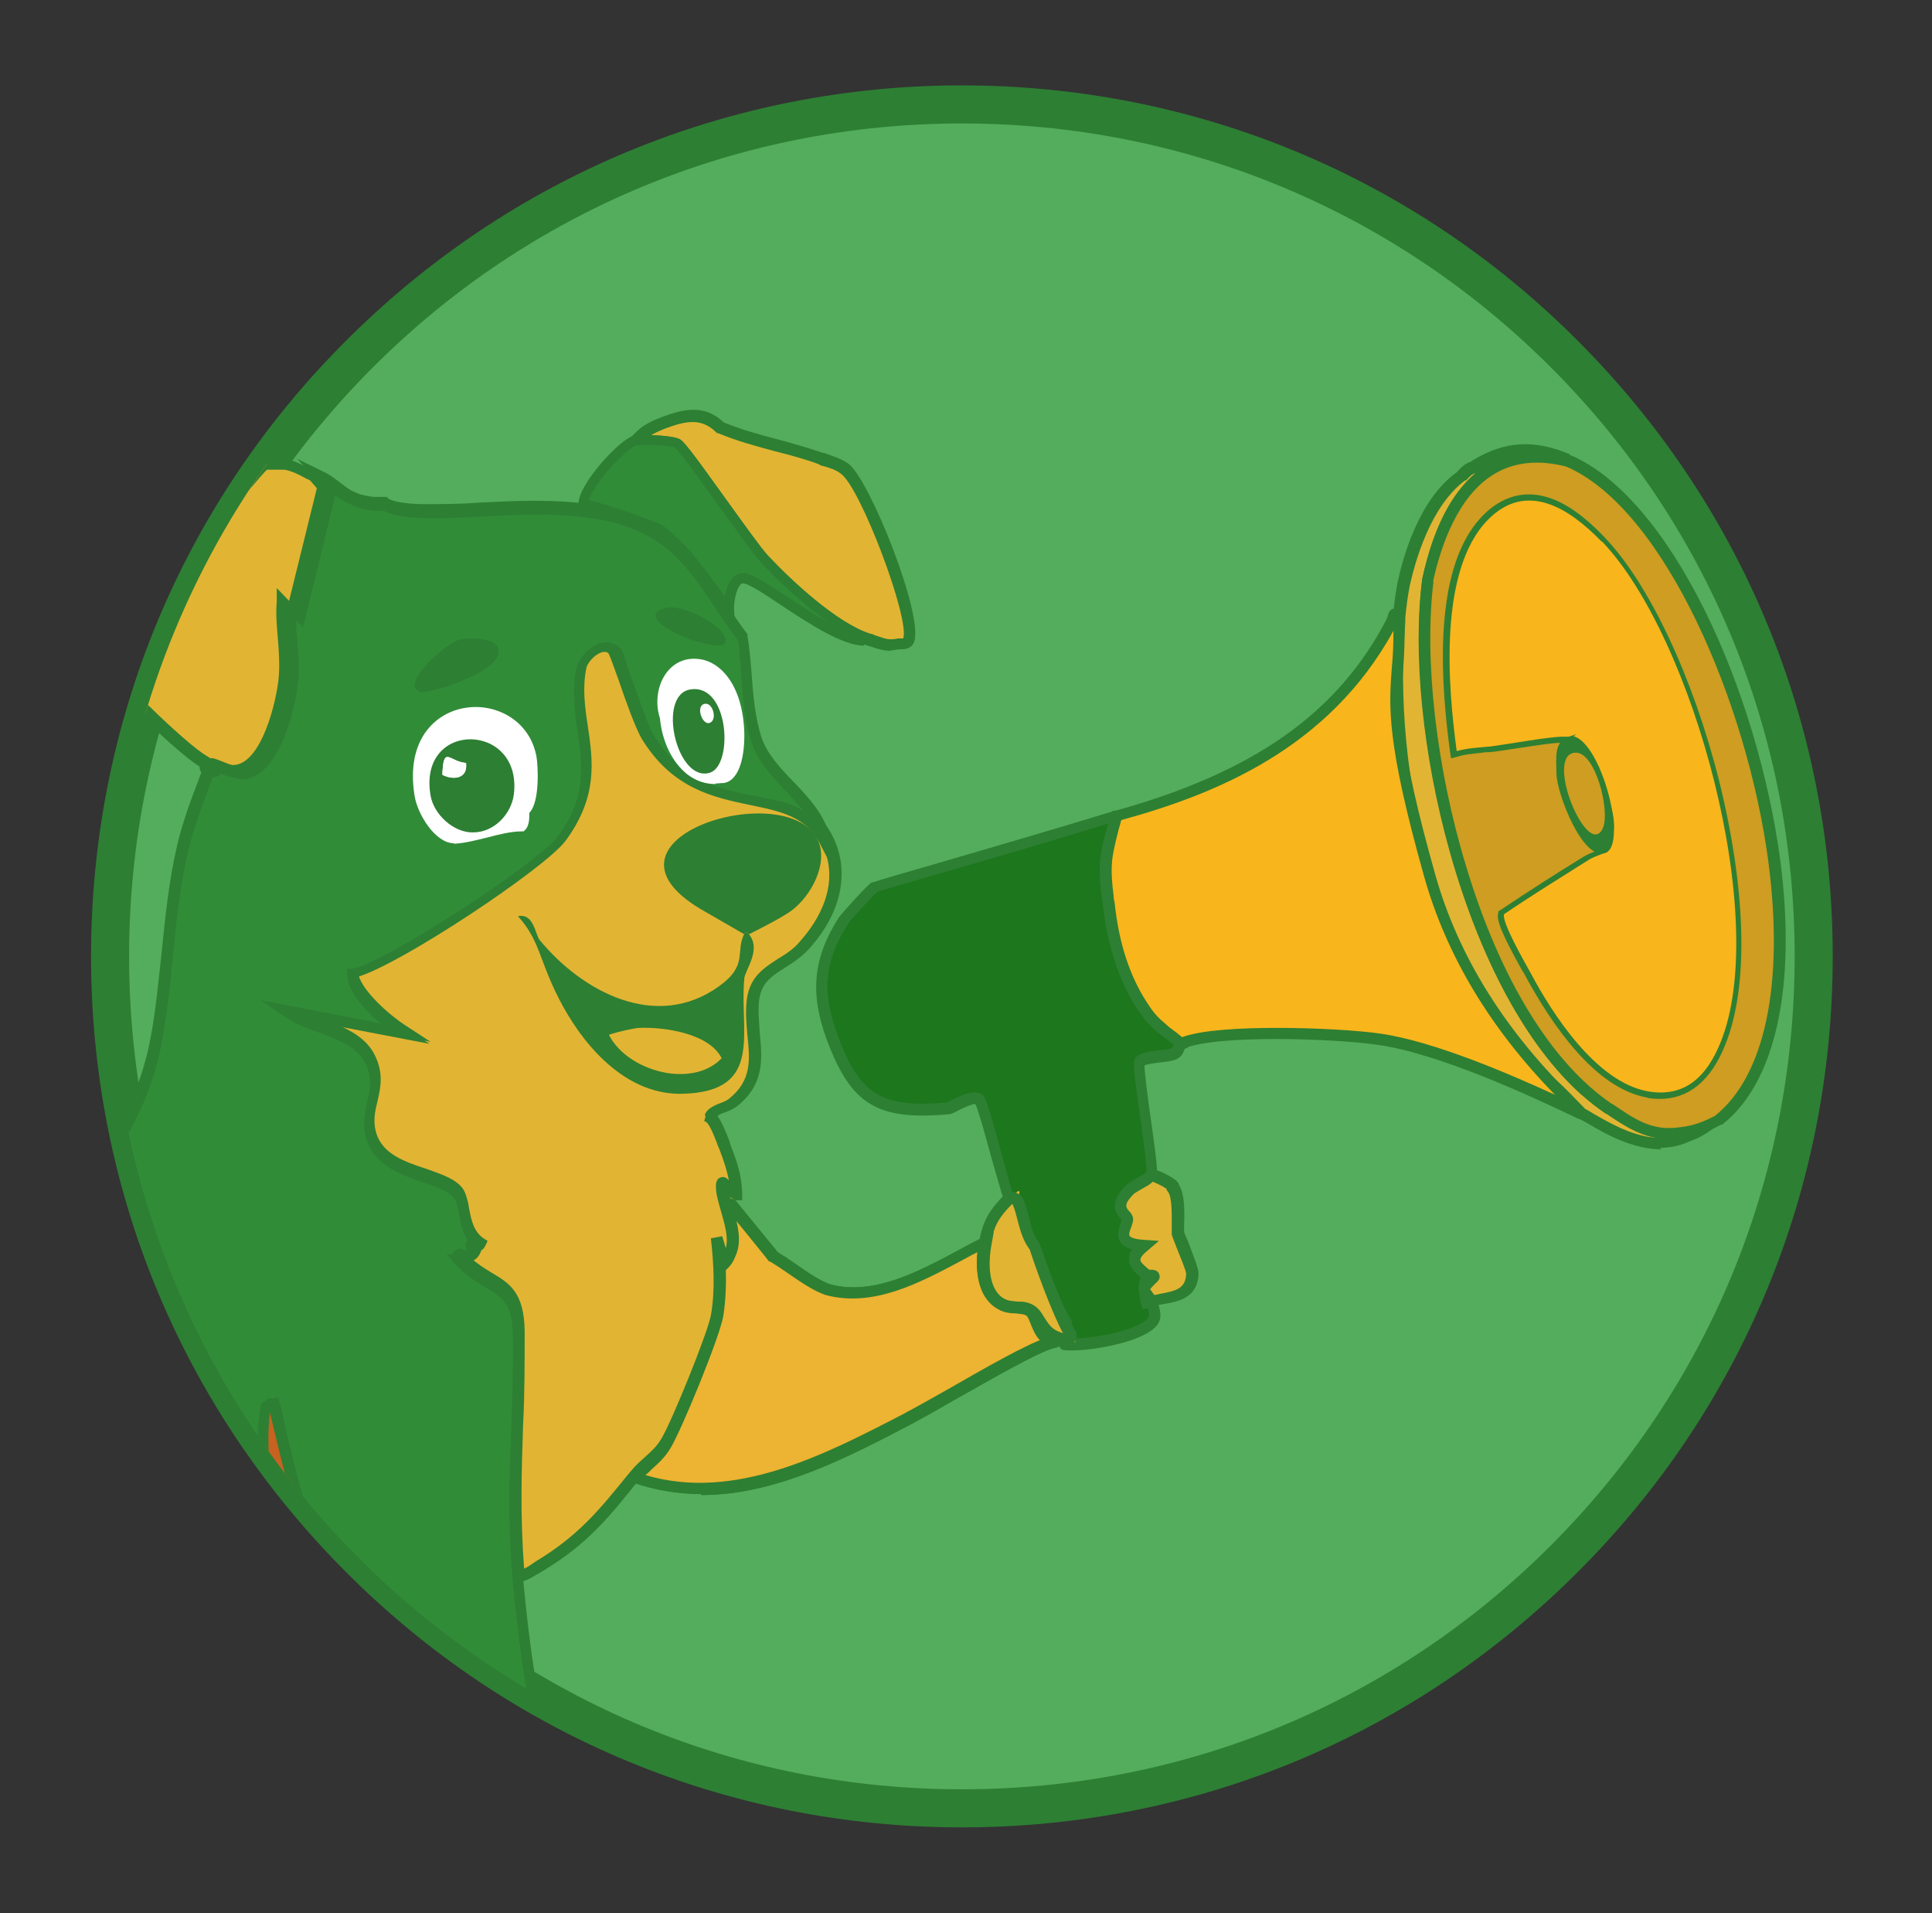 <?xml version="1.0" encoding="UTF-8"?>
<svg id="Layer_1" xmlns="http://www.w3.org/2000/svg" xmlns:xlink="http://www.w3.org/1999/xlink" version="1.1" viewBox="0 0 375.6 371.9">
  <rect x="0" y="0" width="375.6" height="371.9" fill="#333333" stroke="none"/>
  <!-- Generator: Adobe Illustrator 29.5.1, SVG Export Plug-In . SVG Version: 2.1.0 Build 141)  -->
  <defs>
    <style>
      .st0 {
        fill: none;
      }

      .st1 {
        fill: #c86221;
      }

      .st2 {
        fill: #edb332;
      }

      .st3 {
        fill: #ce9d21;
      }

      .st4 {
        fill: #318c38;
      }

      .st5 {
        fill: url(#linear-gradient);
      }

      .st6 {
        fill: #aa511a;
      }

      .st7 {
        fill: #fff;
      }

      .st8 {
        fill: #fcdbb9;
      }

      .st9 {
        fill: #2d7f33;
      }

      .st10 {
        fill: #c21008;
      }

      .st11 {
        fill: #d29361;
      }

      .st12 {
        fill: #feead3;
      }

      .st13 {
        fill: #fa9e4e;
      }

      .st14 {
        fill: #e2b433;
      }

      .st15 {
        fill: #1d771d;
      }

      .st16 {
        fill: #f9b51c;
      }

      .st17 {
        display: none;
      }

      .st18 {
        fill: #53ad5c;
      }

      .st19 {
        clip-path: url(#clippath);
      }

      .st20 {
        fill: #d77429;
      }
    </style>
    <clipPath id="clippath">
      <circle class="st0" cx="187" cy="185.9" r="165.6"/>
    </clipPath>
    <linearGradient id="linear-gradient" x1="-77.2" y1="123.3" x2="-73.5" y2="48.4" gradientTransform="translate(0 374) scale(1 -1)" gradientUnits="userSpaceOnUse">
      <stop offset="0" stop-color="#d67728"/>
      <stop offset="1" stop-color="#c05e22"/>
    </linearGradient>
  </defs>
  <g>
    <circle class="st18" cx="187" cy="185.9" r="165.6"/>
    <path class="st9" d="M187,355.2c-45.2,0-87.8-17.6-119.7-49.6-32-32-49.6-74.5-49.6-119.7s17.6-87.8,49.6-119.7c32-32,74.5-49.6,119.7-49.6s87.8,17.6,119.7,49.6c32,32,49.6,74.5,49.6,119.7s-17.6,87.8-49.6,119.7c-32,32-74.5,49.6-119.7,49.6h0ZM187,24c-43.2,0-83.9,16.8-114.5,47.4-30.6,30.6-47.4,71.2-47.4,114.5s16.8,83.9,47.4,114.5c30.6,30.6,71.2,47.4,114.5,47.4s83.9-16.8,114.5-47.4,47.4-71.2,47.4-114.5-16.8-83.9-47.4-114.5-71.2-47.4-114.5-47.4Z"/>
  </g>
  <g class="st19">
    <g id="Generative_Object">
      <g>
        <g>
          <path class="st10" d="M222.5,250.4h0Z"/>
          <path class="st10" d="M224.4,248.1c-.2-.5-1.2,0-1.4-.2-.3.9-.4,1.8-.5,2.5,0-.7,1.9-2.2,1.8-2.3h0Z"/>
        </g>
        <g>
          <path class="st15" d="M226.2,200.2c-2-1.7-2.7-2.5-4.2-4.6-3.9-6-5.8-12.9-6.5-19.9-.3-2.8-.7-5.5-.5-8.3.1-1.8.7-4.4,1.4-6,.3-.7.6-1.7,1.4-1.9,0,0-.4-1-.7-.9-15.6,4.9-31.3,9.3-47,13.9-.6.3-5.5,5.7-6,6.5-5.2,7.9-5.4,14.4-2.3,22.7,4.5,12.1,9,15,22.4,13.9.8,0,4.4-2.7,6-1.9.9.4,4.8,16.6,5.8,19,0,0,.7,0,1.2.4.5,1,1,2.1,1.5,3.3.6,2.2.9,4.3,2.4,6,1.3,3.9,4.4,11.8,6.3,14.7.2.4-.7,4.2-.5,4.3,3.4.6,16.1-1.5,17.4-4.9.4-1.1-.3-2.5-.5-3.5-.1-.7-1.4-1.6-1.4-2.5s.1-1.6.5-2.6c-2.7-2.1-3.5-3.2-.5-5.8-6.6-.4-3.1-3.8-3.2-5.1-.1-1.1-3.4-2,.5-5.8.1-.1,2-1.2,2.3-1.4,1.3-.7,1.7-1.4,1.9-1.4.4-3.1-2.9-20.7-2.3-22,.6-1.2,5.6-1,6.7-1.6,1.1-.6,1.1-1.8,1.2-1.9-.7-1-2.2-1.9-3.2-2.8h0ZM223.1,254.2c-.2-1-.7-2.3-.6-3.8,0,1.6.4,2.8.6,3.8Z"/>
          <path class="st9" d="M208.4,262.5c-.6,0-1.2,0-1.6-.1h-.2c-.9-.4-.8-1.2-.4-3,.1-.6.3-1.6.3-2-2-3.2-5-10.8-6.2-14.5-1.4-1.7-1.8-3.6-2.3-5.4,0-.3-.1-.5-.2-.8l-.5-1.2c-.3-.6-.5-1.1-.8-1.7-.1,0-.3,0-.4-.1-.3,0-.8-.2-1-.7-.4-1-1.2-4-2.2-7.4-1.1-3.9-2.6-9.7-3.3-11-.8,0-2.6.9-3.4,1.3-.9.5-1.4.7-1.9.7-13.8,1.2-18.9-1.9-23.6-14.6-3.3-9-2.6-15.9,2.4-23.7.5-.7,5.5-6.3,6.4-6.8h.2c3.5-1.1,7-2.1,10.5-3.1,12-3.5,24.4-7.1,36.5-10.8,1.1-.3,1.7.8,1.9,1.3h0c-.2-.2-.6-.5-1.2-.4h0l.6,2.1h0c-.2,0-.4.8-.5,1v.2c-.7,1.4-1.2,3.9-1.4,5.7-.2,2.3,0,4.4.3,6.7,0,.5.1.9.2,1.4.8,7.7,2.9,14.2,6.3,19.4,1.3,2,1.9,2.7,3.9,4.4.3.3.6.5,1,.8.9.7,1.9,1.4,2.5,2.3l.7,1.1-.7.3c-.2.6-.5,1.5-1.6,2-.6.3-1.5.4-3,.6-.9.1-2.6.3-3.2.6,0,1.2.6,6,1.1,9.5.9,6.3,1.5,10.5,1.3,12.1v.8h-.6c-.3.3-.9.8-1.8,1.3-.3.2-1.8,1-2.1,1.3-2,2-1.5,2.6-.9,3.3.4.4.7.8.8,1.5,0,.6-.2,1.1-.4,1.7-.2.5-.5,1.3-.3,1.6,0,.1.5.7,2.9.8l2.8.2-2.1,1.8c-1.4,1.1-1.5,1.7-1.5,1.9,0,.6,1.3,1.6,2,2.1l.6.5-.3.7c-.3.7-.4,1.5-.4,2.2s.4.6.6.9c.3.4.7.9.8,1.4,0,.2.1.5.2.8.3,1,.6,2.2.2,3.3-1.4,3.7-12.2,5.7-17,5.7h0ZM208.2,260.2c1.8,0,4.8-.3,8-1,4.4-1,6.8-2.4,7.1-3.2.2-.4,0-1.1-.2-1.7l-1,.2c0-.2-.1-.5-.2-.8-.2-.9-.5-1.9-.5-3.2v-.2c0-.7.1-1.4.3-2.1-1.3-1.1-2.2-2.1-2.2-3.4s.2-1.3.7-2c-1.2-.3-2-.8-2.4-1.5-.8-1.3-.2-2.7.1-3.6,0-.2.2-.4.2-.6,0,0-.2-.2-.2-.3-1.3-1.4-2.1-3.3,1.1-6.5.3-.3,2.5-1.6,2.6-1.6.7-.4,1.1-.7,1.3-.9,0-1.8-.7-6.9-1.3-11.1-1.1-7.9-1.4-10-1-10.8.6-1.2,2.3-1.4,5-1.8.8,0,1.9-.2,2.2-.4.2-.1.4-.4.4-.6-.4-.4-1-.9-1.6-1.3-.4-.3-.8-.6-1.1-.8h0c-2.2-1.8-2.9-2.7-4.4-4.9-3.6-5.5-5.8-12.4-6.7-20.4,0-.5-.1-.9-.2-1.4-.3-2.3-.5-4.7-.3-7.1.1-1.7.7-4.5,1.5-6.4v-.2c.1-.2.2-.4.3-.6-11.6,3.6-23.3,7-34.8,10.3-3.4,1-6.9,2-10.3,3-.8.7-5.2,5.4-5.6,6.1-4.7,7.2-5.3,13.3-2.2,21.7,4.3,11.7,8.5,14.3,21.3,13.2l1-.5c1.8-.9,4-2,5.6-1.2.8.4,1.3,1.5,4.2,12.4.8,2.8,1.5,5.4,1.9,6.7.3,0,.6.2.9.4l.3.2v.3c.4.7.7,1.3,1.1,2l.6,1.4c0,.3.1.6.2.9.4,1.8.8,3.4,1.9,4.7v.2c.1,0,.2.2.2.2,1.3,4.1,4.4,11.7,6.2,14.4.3.5.3,1.1-.1,3.4v.5h0ZM197.2,232.1h0Z"/>
        </g>
        <g>
          <g>
            <path class="st14" d="M334,217.8c-2.1,0-4.5,2.1-6.7,2.3-.7-.2-2.4-.5-4.4-.9l-14.7-7.1c-23.3-20.6-34.2-71.4-30.7-99.3,3.1-14,10.6-27.5,27.3-23.1-6.4-2.7-11.6-2.6-17.6.9-1.8,1.1-1.6.5-3.2,2.3h0c-6.2,4.5-9.6,13.6-11.1,20.8-.4,2.1-.7,4.4-.9,6.5v.9c-2.7,30.4,6.4,69.9,29.6,89.8,1.9,1.7,3.8,3.7,5.6,5.6,3.2,1.5,12.3,8.4,20.5,5h-.2c2.2-.5,4-1.7,6.5-3.7h0Z"/>
            <path class="st9" d="M323,223.4c-5.6,0-10.9-3-14.1-4.9-.9-.5-1.6-.9-2.2-1.2h-.2l-.2-.3c-1.7-1.8-3.6-3.8-5.5-5.5-24.3-20.8-32.6-61.6-30-90.7v-1c.2-2.2.5-4.5.9-6.6,1-4.6,4-16,11.5-21.4,1.2-1.3,1.5-1.5,2.3-1.9.3,0,.6-.3,1.1-.6,6.1-3.6,11.7-3.9,18.6-1l-.7,2.1c-5.5-1.4-10.2-.9-14.2,1.5-6.9,4.2-10.2,13.6-11.8,20.8-1.8,14.2.2,33.6,5.3,51.9,5.7,20.6,14.6,37,25,46.2l14.4,7c1.3.3,2.5.6,3.3.7.3,0,.5.1.7.1.8-.1,1.7-.6,2.6-1,1.3-.6,2.6-1.3,4-1.3h3.2l-2.5,2c-2.2,1.7-4,2.9-5.9,3.5l-.7.3c-1.7.7-3.4,1-5.1,1l.2.3ZM307.9,215.4c.6.3,1.3.7,2.1,1.2,3.5,2,9,5.2,14.5,4.5l-.4-.2.9-.2c-.7-.1-1.4-.3-2.3-.5h-.2l-14.8-7.3h-.1c-10.8-9.6-19.9-26.4-25.8-47.5-5.2-18.6-7.2-38.4-5.3-52.9h0c2.1-9.6,5.5-16.4,10.3-20.5h-.1c-.6.3-.7.3-1.7,1.4h-.2c-6.8,5.1-9.7,15.9-10.7,20.3-.4,2-.7,4.2-.9,6.4v.9c-2.5,28.6,5.6,68.6,29.2,88.8,1.9,1.7,3.8,3.7,5.5,5.5h0Z"/>
          </g>
          <g>
            <g>
              <g>
                <path class="st3" d="M304.9,89.5c-16.7-4.4-24.2,9.1-27.3,23.1-3.7,29.7,8.8,85.1,35.2,102.7,4.3,2.9,7.9,5.3,13.2,4.8,2.2-.2,4.4-.6,8.1-2.4,28-21.9,2.1-115-29.2-128.2h0ZM334.5,202.7c-2.6,6.5-6.9,10.9-14.3,9.5-9.9-1.9-18.2-14.9-22.7-23.1-1-1.8-5.6-9.8-5.1-11.3,5.3-3.6,10.8-7,16.2-10.4s4.4-.4,5.1-5.6c.6-4.3-2.3-8.9-2.8-12.5-1.5-2.1-3.1-5.7-6-6h-.9c-2.5-.2-11,1.5-14.3,1.9-2.1.2-4.4.3-6.5.9-1.7-12.5-3.6-35,6-44.9,7.7-7.8,16-2.3,22.2,4.2,17.9,18.5,32.8,73.5,23.1,97.4h0Z"/>
                <path class="st9" d="M324.4,221.4c-4.8,0-8.4-2.4-12.1-4.9h-.1c-27-18.2-39.3-74.6-35.7-103.9h0c2.4-11.2,6.7-18.6,12.8-22.4,4.5-2.7,9.8-3.3,15.9-1.7h.2c9.1,3.9,18.3,14.6,26,30.1,7.2,14.5,12.5,32.2,14.7,48.6,3.2,24.5-.9,43.3-11.3,51.4h-.2c-3.7,2-6,2.4-8.5,2.7h-1.7,0ZM278.7,112.9c-1.9,15.1.5,36.3,6.3,55.4,6.6,22,16.7,38.4,28.4,46.3h.1c4.2,2.9,7.5,5.1,12.3,4.6,1.9-.2,4-.4,7.6-2.3,9.7-7.7,13.5-25.6,10.4-49.3-4-30.6-20.2-68.7-39.3-76.9-5.4-1.4-10.2-.9-14.1,1.5-6.9,4.2-10.2,13.6-11.8,20.8h.1ZM322.9,213.6c-.9,0-1.9,0-2.9-.3-9.9-1.9-18.2-13.9-23.5-23.7-.1-.2-.3-.6-.6-1-3.9-7-5.1-9.9-4.6-11.2v-.3c.1,0,.4-.2.4-.2,5.5-3.7,11-7.2,16.2-10.4.9-.5,1.6-.8,2.2-1,1.4-.5,1.9-.7,2.3-3.7.3-2.4-.6-5-1.5-7.6-.5-1.5-1-3-1.3-4.4-.2-.4-.5-.8-.7-1.2-1.2-1.9-2.5-3.9-4.3-4.2h-.9c-1.5-.1-5.7.6-9.1,1.1-2,.3-3.8.6-5,.7-.5,0-.9,0-1.4.1-1.7.2-3.4.3-4.9.8l-1.2.3-.2-1.3c-3.1-22.9-1-38.3,6.3-45.8,2.7-2.8,5.8-4.2,9-4.2,4.6,0,9.4,2.7,14.8,8.4,8.6,9,17.1,27,22.2,47.2,5.3,21.4,5.8,40.1,1.2,51.4h0c-2.8,7-7.1,10.5-12.7,10.5h.2ZM293.5,178.3c.2.9,1.1,3.3,4.4,9.1.3.5.5.8.6,1.1,4.1,7.6,12.4,20.7,21.9,22.6,6,1.1,10.2-1.7,13.1-8.8,9.6-23.7-5.7-78.4-22.9-96.2-4.9-5.1-9.3-7.7-13.2-7.7s-5.1,1.1-7.4,3.5c-6.7,6.9-8.7,21.2-5.9,42.7,1.3-.3,2.7-.4,4.1-.5.5,0,.9,0,1.3-.1,1.1-.1,3-.4,4.9-.7,3.9-.6,7.9-1.3,9.6-1.1h1c2.9.4,4.6,3,5.9,5.2.3.5.6.9.8,1.3l.2.2v.3c.2,1.2.7,2.7,1.2,4.2.9,2.6,2,5.6,1.6,8.6-.5,4.1-1.8,4.8-3.8,5.5-.6.2-1.2.4-1.8.8-5.1,3.2-10.4,6.5-15.7,10.1h0Z"/>
              </g>
              <path class="st16" d="M311.4,105.3c-6.2-6.4-14.6-12-22.2-4.2-9.6,9.9-7.7,32.4-6,44.9,2.1-.6,4.4-.7,6.5-.9,3.3-.4,11.9-2,14.3-1.9h.9c3,.3,4.5,3.9,6,6,.5,3.6,3.4,8.2,2.8,12.5-.7,5.1-2.4,3.8-5.1,5.6-5.4,3.4-10.9,6.8-16.2,10.4-.5,1.5,4.1,9.5,5.1,11.3,4.4,8.3,12.8,21.2,22.7,23.1,7.4,1.4,11.7-3,14.3-9.5,9.7-23.9-5.3-78.9-23.1-97.4h0Z"/>
            </g>
            <g>
              <path class="st9" d="M305.9,143.1c5.5,1.4,10.6,21.1,6.2,22.7s-9.4-11.5-9.5-15.3-.4-6.3,2.4-7.3.6-.1.9,0h0Z"/>
              <path class="st3" d="M306.2,146.3c4-.3,6.9,11.5,5.4,14.7-2.9,6.3-11.5-14.2-5.4-14.7Z"/>
            </g>
          </g>
        </g>
        <g>
          <path class="st16" d="M277.9,170.2c-9.7-34.6-5.7-34.9-5.9-49.2v-.9c-1.1-1.6-.9-.3-1.4.7-11.1,21.5-30.4,31.4-53.5,37.7-.7,1.6-1.9,7-2.1,8.8-.2,2.9.2,5.5.5,8.3.7,7,2.6,13.9,6.5,19.9,1.4,2.2,2.2,3,4.2,4.6,1.1.9,2.6,1.7,3.2,2.8,6.8-3,30.2-2.1,38.6-.9,13.9,2,35.8,12.9,39.1,14.3s-20.8-15.9-29.3-46.2h0Z"/>
          <path class="st9" d="M307.3,217.5c-.2,0-.4,0-.6-.1-.4-.2-1.1-.5-2.1-1-6.8-3.2-24.7-11.6-36.7-13.3-8.1-1.2-31.5-2.1-38,.8l-.9.4-.5-.8c-.4-.6-1.1-1.1-1.9-1.7-.4-.3-.8-.6-1.1-.8-2.2-1.8-2.9-2.7-4.4-4.9-3.6-5.5-5.8-12.4-6.7-20.4,0-.5-.1-.9-.2-1.4-.3-2.3-.5-4.7-.3-7.1.2-1.9,1.5-7.5,2.2-9.1l.2-.5h.5c27-7.5,43.3-19,52.8-37.3,0-.2.2-.4.2-.6.1-.5.4-1.3,1.2-1.4.9,0,1.5.7,1.9,1.2l.2.3v1.2c0,3.5-.1,6.2-.3,8.8-.6,7.6-1.1,14.2,6.2,40.1h0c4.5,16.1,13.9,31,27.8,44.3,1.6,1.5,2,1.9,1.5,2.8,0,0-.4.5-.9.5h-.1ZM248.4,199.8c7.8,0,15.7.5,19.9,1.1,10.6,1.5,25.7,8.1,34,11.9-12.6-12.9-21.1-27.1-25.4-42.3h0c-7.4-26.3-6.9-33.1-6.3-40.9.2-2.1.3-4.3.3-7-12.6,23-34.7,31.8-52.9,36.8-.6,1.9-1.7,6.4-1.8,8-.2,2.3,0,4.4.3,6.7,0,.5.1.9.2,1.4.8,7.7,2.9,14.2,6.3,19.4,1.3,2,1.9,2.7,3.9,4.4.3.3.6.5,1,.8.7.5,1.3,1,1.9,1.5,3.9-1.4,11.1-1.8,18.6-1.8h0Z"/>
        </g>
        <path class="st14" d="M223.9,252.9c-.1-.7-1.5-1.6-1.4-2.5s1.9-2.2,1.9-2.3c-.2-.5-1.2,0-1.4-.2-2.7-2.1-3.5-3.2-.5-5.8-6.6-.4-3.1-3.8-3.2-5.1s-3.4-2,.5-5.8,2-1.2,2.3-1.4c1.3-.7,1.7-1.4,1.9-1.4.3,0,4.3,1.5,4.2,2.5,1.4,1.9.8,8,.9,8.8s2.8,6.9,2.8,7.9c-.1,4.6-4.1,4.5-7.9,5.3h-.1Z"/>
        <path class="st9" d="M223,254.3l-.2-1.1c0-.1-.2-.3-.4-.5-.5-.6-1.1-1.4-1-2.4,0-.5.4-1,.9-1.6-1.6-1.3-2.8-2.3-2.8-3.8s.2-1.3.7-2c-1.2-.3-2-.8-2.4-1.5-.8-1.3-.2-2.7.1-3.6,0-.2.2-.4.2-.6,0,0-.2-.2-.2-.3-1.3-1.4-2.1-3.3,1.1-6.5.3-.3,2.5-1.6,2.6-1.6.8-.4,1.2-.8,1.4-1s.4-.4.8-.5c.9-.2,4,1.4,4.9,2.2.4.4.5.7.6,1,1,1.7,1,4.7.9,7.6v1.3c0,.2.4,1.1.8,2,1.4,3.7,2,5.3,2,6.1-.1,4.8-3.9,5.5-6.9,6-.6.1-1.2.2-1.8.4l-1.1.3h-.2ZM223.6,250.5c0,.2.4.6.5.8,0,.1.2.2.3.4.4,0,.7-.1,1.1-.2,3.3-.6,5-1.1,5.1-3.9,0-.6-1.3-3.7-1.9-5.2-.6-1.5-.8-2.1-.9-2.4v-1.8c0-1.8.1-5.4-.7-6.5l-.3-.4v-.2c-.5-.4-1.9-1.1-2.7-1.4-.3.3-.8.7-1.6,1.1-.3.2-1.8,1-2.1,1.3-2,2-1.5,2.6-.9,3.3.4.4.7.8.8,1.5,0,.6-.2,1.1-.4,1.7-.2.5-.5,1.3-.3,1.6,0,.1.5.7,2.9.8l2.8.2-2.1,1.8c-1.4,1.1-1.5,1.7-1.5,1.9,0,.5,1,1.3,1.7,1.9.5,0,1.7-.1,2,1,.2.7-.2,1.2-.8,1.7-.2.2-.8.8-1,1.1h0ZM223.6,250.6h0ZM223.7,229.5h0Z"/>
      </g>
      <g>
        <path class="st6" d="M56.8,90.5h-3.9c-1.5.5-16.3,20.1-20.4,23.6s-14.5,7.1-12.3,13.4c-2.1-2.1-4.5-6.1-3.2-9s14.4-10.9,16.9-13.2c6.3-5.6,13.2-19,22.9-14.8Z"/>
        <g>
          <path class="st14" d="M164.3,91.1c-1.5-1.1-2.9-1.4-4.7-2-6.3-2.2-13.2-3.5-19.4-6-3.4-3.3-6.9-2.5-11.1-.9-2.5.9-3.8,1.7-5.6,3.7,1.4-.3,6.7,0,8.1.5,1.3.5,13.9,19.2,16.9,22.4,4.7,5.1,13.7,13.4,20.4,15.5,2,.6,3.4,1.5,6,.9.6,0,1.5.2,1.9-.7,1.7-4.2-8.4-30.5-12.4-33.4h0Z"/>
          <path class="st9" d="M173.2,126.5c-1.5,0-2.7-.4-3.8-.8-.3,0-.6-.2-1-.3-6.6-2.1-15.3-9.8-20.8-15.8-1.4-1.6-4.8-6.2-8.4-11.2-3.3-4.6-7.3-10.2-8.2-11-1.3-.4-6.2-.6-7.3-.4l-3.3.7,2.2-2.6c1.9-2.2,3.4-3,6-4,4-1.5,8.2-2.7,12.1,1,3.4,1.4,7,2.4,10.5,3.3,2.9.8,5.8,1.6,8.7,2.6.3,0,.7.2,1,.3,1.4.5,2.7.9,4,1.8,4.1,2.9,14.8,29.7,12.8,34.7-.5,1.3-1.8,1.4-2.3,1.4h-.3c-.7,0-1.3.2-1.8.2h0ZM126.5,84.6c2.1,0,4.5.3,5.5.7.8.3,2.3,2.2,9.1,11.7,3.4,4.7,6.8,9.5,8.2,11,4.3,4.6,13.3,13.1,19.9,15.2.4,0,.7.2,1,.4,1.5.5,2.6.9,4.4.5h1c1.3-3.9-8.3-29.3-12.1-32h0c-1-.8-2.1-1.1-3.4-1.5-.3,0-.7-.2-1-.4-2.7-1-5.7-1.8-8.5-2.5-3.7-1-7.4-2-11-3.5h-.2l-.2-.2c-2.8-2.7-5.6-2.3-9.9-.7-1.2.5-2.1.9-2.9,1.4h0Z"/>
          <g>
            <path class="st4" d="M166.4,124.3c-4-.9-9.5-4.5-14-7.5-5.4-3.7-7-4.4-7.9-4.4s-.9,0-1.4.7c-1,1.2-1.4,3.8-1.4,5.1v.4s-.2-.3-.2-.3c-1-1.3-2-2.6-2.9-3.9l-.4-.5c-3.1-4.1-6-8.1-10.1-11.1h0c0,0-.1-.1-.1-.1-3.9-1.6-11.6-4.2-14.3-4.7h0c-.3-3.1,7.7-11.8,9.9-12.3.3,0,1.2-.1,2.5-.1,2.5,0,4.9.2,5.7.6.7.3,4.2,5.1,8.7,11.4l1.6,2.2c2.9,4.1,5.4,7.5,6.7,8.9,2,2.1,12.4,12.9,20.3,15.5h.3c0,0-.3.1-.3.1-.2,0-.3,0-.5,0-.2,0-.3,0-.5,0h-1.5Z"/>
            <path class="st9" d="M125.9,86.5h0c2.5,0,4.6.2,5.3.5.9.7,4.4,5.6,8.3,11l1.6,2.2c2.9,4.1,5.5,7.6,6.7,9,1.4,1.5,7.2,7.5,13.3,11.8-2.8-1.5-5.7-3.5-8.2-5.1-5.7-3.8-7.3-4.5-8.4-4.5s-1.7.4-2.2,1.1c-.7.9-1.2,2.2-1.4,3.4-.5-.7-1-1.4-1.5-2.1h0s0,0,0,0l-.4-.5c-3.1-4.2-6.1-8.2-10.4-11.3h-.2c0-.1-.2-.2-.2-.2-3.5-1.4-10.3-3.8-13.7-4.6.3-1,1.4-3,3.6-5.6,2.6-3.1,4.9-4.8,5.5-5,.3,0,1-.1,2.3-.1M125.9,84.5c-1.2,0-2.2,0-2.7.2-2.7.6-11,9.7-10.7,13.3v1h.9c2.6.4,10.2,3,14.1,4.6,4.2,3.1,7.1,7.1,10.3,11.4.9,1.3,1.9,2.6,2.9,3.9l2.2,2.9-.2-3.6c0-1.3.4-3.6,1.2-4.5.2-.3.4-.3.6-.3,1,0,4.5,2.3,7.3,4.2,5.6,3.7,12,7.9,16.2,7.9v-.2c.3,0,.7,0,1,0l4.2-.8-4-1.3c-6.6-2.1-15.6-10.6-19.9-15.2-1.4-1.5-4.8-6.3-8.2-11-6.8-9.5-8.3-11.4-9.1-11.7-1.1-.5-3.9-.7-6.1-.7h0Z"/>
          </g>
        </g>
        <g>
          <path class="st8" d="M125.3,349.7c.6,2,1.5,5,.5,6.9-6,.3-4.3-9.1-9-12,1.1,3,4.2,15.1-2.3,12.5s-3.2-11.4-6.5-12.5c.5,4.3,2,8.8-.2,13-2.8,0-5.8.7-8.8.5-.9-1.6-3.6-1.7-4.2-3.9-1.4-5.5,5.9-15.1,12-14.6,2.8,3.5,8.6-.9,12.7,1.4s5.2,7,5.8,8.8h0Z"/>
          <path class="st11" d="M125.8,356.6c-1.5,2.8-14.7,1-18.1.9,2.3-4.1.7-8.6.2-13,3.3,1.1,5,11.9,6.5,12.5,6.5,2.6,3.4-9.5,2.3-12.5,4.8,2.9,3,12.3,9,12h0Z"/>
        </g>
        <g>
          <path class="st1" d="M68.4,321c-.3.5-1.3.7-1.9.9-12.6,4.3-26.6,11.5-37.5,19-1.9-.8-4-1.4-6-1.9,4.1-5.6,10.9-13.7,11.6-20.8l20.8-15c-3.5-6.1-5.4-23.9-3.7-30.1s1.2-.3,1.2-1.6c1.6,6.4,2.9,12.9,4.9,19.2s7,22.1,10.6,30.3Z"/>
          <path class="st6" d="M66.5,321.9c-2.1,6.1-5.6,12.7-10.6,16.9,5.8,1.8,12.2,4.4,13.4,11.3s.3,6.2-3,6.9c-5.5,1.3-22.1,0-28.9,0v-.9c1.1-3.9-1.6-12.5-6-13.4,0-1.6-1.4-1.5-2.3-1.9,10.9-7.5,24.9-14.6,37.5-19h-.1Z"/>
          <path class="st13" d="M2.2,283c2.3.4,4.4,1.4,6.5,2.3,23.2,10.4,30,35.7,9.3,52.8-.3,0-1.2,1-1.9.2,12.5-13.9,18.8-30.9,1.2-43.7-18.8-13.7-34.9-6.5-50.2,8.1,7.7-10.3,21.6-22,35.2-19.7h0Z"/>
          <path class="st6" d="M34.6,315.9v2.3c-.7,7.2-7.5,15.2-11.6,20.8-1.6-.3-3.5-.6-5.1-.9,20.7-17.1,14-42.3-9.3-52.8,14.5,2.5,26.1,15.6,25.9,30.5h.1Z"/>
          <path class="st1" d="M34.6,315.9c.2-14.9-11.5-28-25.9-30.5-2.1-.9-4.2-1.9-6.5-2.3.7-1.4-7.1-1.3-4.4-2.8s15.4,1.1,18.1,1.9c14,4.2,22.8,19.7,18.7,33.8h0Z"/>
          <g class="st17">
            <path class="st8" d="M31.4,342.7c4.5.9,7.2,9.5,6,13.4-3.6,2.9-8.3-12.7-10.4-12,1.6,4.6,2.1,8.5,1.2,13.4-4.5,0-9-.4-13.4-.5-2.9-2.2,2.7-12.1,5.3-13.4s9-1.4,11.3-.9Z"/>
            <path class="st11" d="M37.4,356.1v.9c-3,0-6.2.4-9.3.5,1-4.9.4-8.8-1.2-13.4,2.1-.7,6.9,14.9,10.4,12h0Z"/>
          </g>
          <g>
            <g>
              <path class="st9" d="M136.2,290.4c-4.3,0-8.7-.7-13.1-2.2l-1.5-.5,1-1.2c.8-1,1.7-1.8,2.6-2.6,1.2-1.1,2.4-2.1,3.3-3.7,2-3.3,8.9-20.3,9.6-23.9.9-5,.5-10.6,0-15l2.2-.4.7,2.3c.6-2.1-.3-4.9-1-7.4-.4-1.4-.8-2.8-.9-3.9l-.4-3.8,12.5,15.3c1,.6,2.2,1.4,3.5,2.3,2.4,1.7,5.1,3.5,6.9,4,8.3,2.1,16.9-2.5,24.4-6.5,1.8-1,3.5-1.9,5.2-2.7l2-1-.4,2.2c-.8,4.1-.6,9.1,2.5,10.8.9.5,1.8.5,2.7.6.6,0,1.2,0,1.9.2h0c1.7.4,2.5,1.7,3.2,2.9.7,1.1,1.4,2.2,2.9,2.7l1.9.7-1.6,1.3s-.1,0-.1.1l.2.4-.9.5c-.1,0-.3.1-.5.1-3.4.9-11.9,5.9-18.9,9.8-3.3,1.9-6.1,3.5-8,4.5l-.9.5c-12.6,6.6-26.5,13.8-40.8,13.8l-.2-.2ZM125.4,286.7c17.4,5.2,34.9-3.9,50.5-12l.9-.5c1.9-1,4.7-2.6,7.9-4.4,6.8-3.9,14.5-8.3,18.5-9.7-1.1-.8-1.7-1.8-2.3-2.7-.7-1.1-1.1-1.7-1.9-1.9-.4-.1-.9-.1-1.4-.2-1,0-2.4-.1-3.7-.9-4-2.3-4.2-7.7-3.9-11-1,.5-2.1,1.1-3.2,1.7-7.9,4.2-16.8,9-26,6.7-2.2-.6-5-2.5-7.6-4.3-1.3-.9-2.5-1.7-3.5-2.3h-.2c0-.1-7.1-8.8-7.1-8.8,1,3.6,1.8,7.7-1.1,10.3l-.5.5c.1,3.1,0,6.4-.5,9.5-.7,3.9-7.8,21.2-9.9,24.7-1.1,1.9-2.5,3.1-3.7,4.2-.4.4-.8.8-1.2,1.1h0Z"/>
              <path class="st14" d="M201.2,242.3c1.2,3.7,5,14,7,17.1s0,.5,0,.6c-.7.7-3,.4-3.5.7-3.6-1.2-2.6-5.7-5.2-6.4s-3.1,0-4.9-.9c-3.9-2.2-3.8-8.2-3-12s1.8-5.4,4.8-8.5,1.2-.2,1.7.8c1.3,3,1.2,6.1,3.2,8.6h-.1Z"/>
            </g>
            <g>
              <g>
                <path class="st2" d="M199.4,254.3c-1.4-.4-3.1,0-4.9-.9-3.9-2.2-3.8-8.2-3-12-9.1,4.5-19.6,12-30.3,9.3-3-.8-8-4.8-10.9-6.5l-10.2-12.5c.5,3.9,4.3,10.8.5,14.1l-1.4-4.6c.5,4.9.9,10.4,0,15.3-.7,3.7-7.7,20.9-9.7,24.3-1.8,2.9-4.2,4.2-6,6.5,18.7,6.6,37.5-3.5,53.9-12,6.1-3.2,22.3-13.2,27.2-14.4.4-.1-.8.4.8-.9-3.6-1.2-3.4-4.9-6-5.6h0Z"/>
                <path class="st9" d="M136.2,290.4c-4.3,0-8.7-.7-13.1-2.2l-1.5-.5,1-1.2c.8-1,1.7-1.8,2.6-2.6,1.2-1.1,2.4-2.1,3.3-3.7,2-3.3,8.9-20.3,9.6-23.9.9-5,.5-10.6,0-15l2.2-.4.7,2.3c.6-2.1-.3-4.9-1-7.4-.4-1.4-.8-2.8-.9-3.9l-.4-3.8,12.5,15.3c1,.6,2.2,1.4,3.5,2.3,2.4,1.7,5.1,3.5,6.9,4,8.3,2.1,16.9-2.5,24.4-6.5,1.8-1,3.5-1.9,5.2-2.7l2-1-.4,2.2c-.8,4.1-.6,9.1,2.5,10.8.9.5,1.8.5,2.7.6.6,0,1.2,0,1.9.2h0c1.7.4,2.5,1.7,3.2,2.9.7,1.1,1.4,2.2,2.9,2.7l1.9.7-1.6,1.3s-.1,0-.1.1l.2.4-.9.5c-.1,0-.3.1-.5.1-3.4.9-11.9,5.9-18.9,9.8-3.3,1.9-6.1,3.5-8,4.5l-.9.5c-12.6,6.6-26.5,13.8-40.8,13.8l-.2-.2ZM125.4,286.7c17.4,5.2,34.9-3.9,50.5-12l.9-.5c1.9-1,4.7-2.6,7.9-4.4,6.8-3.9,14.5-8.3,18.5-9.7-1.1-.8-1.7-1.8-2.3-2.7-.7-1.1-1.1-1.7-1.9-1.9-.4-.1-.9-.1-1.4-.2-1,0-2.4-.1-3.7-.9-4-2.3-4.2-7.7-3.9-11-1,.5-2.1,1.1-3.2,1.7-7.9,4.2-16.8,9-26,6.7-2.2-.6-5-2.5-7.6-4.3-1.3-.9-2.5-1.7-3.5-2.3h-.2c0-.1-7.1-8.8-7.1-8.8,1,3.6,1.8,7.7-1.1,10.3l-.5.5c.1,3.1,0,6.4-.5,9.5-.7,3.9-7.8,21.2-9.9,24.7-1.1,1.9-2.5,3.1-3.7,4.2-.4.4-.8.8-1.2,1.1h0Z"/>
              </g>
              <path class="st9" d="M204.8,262l-.6-.2c-2.4-.8-3.2-2.9-3.8-4.4-.5-1.3-.8-1.9-1.4-2.1-.4-.1-.9-.1-1.4-.2-1,0-2.4-.1-3.7-.9-5.1-2.9-4-10.9-3.5-13.2.8-3.8,1.9-5.8,5.1-9,.5-.5,1.4-.4,1.6-.3.9.2,1.5.7,1.9,1.5.5,1.2.8,2.4,1.1,3.6.4,1.8.8,3.4,1.9,4.7v.2c.1,0,.2.2.2.2,1.2,3.7,5,13.9,6.9,16.8.4.6.3,1.4-.2,2-.7.8-1.9.8-3,.9h-.8l-.4.3h0ZM196.8,234c-2.7,2.7-3.5,4.3-4.2,7.6-.8,4.1-.6,9.1,2.5,10.8.9.5,1.8.5,2.7.6.6,0,1.2,0,1.9.2,1.8.5,2.4,2,2.9,3.4.5,1.2.9,2.3,2,2.9.4,0,.8-.1,1.2-.1h1c-2.1-3.7-5.5-13-6.6-16.5-1.3-1.7-1.8-3.6-2.3-5.4-.3-1.1-.5-2.2-1-3.3,0,0,0-.1-.2-.2h.1Z"/>
            </g>
            <g>
              <path class="st5" d="M-78.3,242.7c-.6,1.8-1.2,3.5-1.4,5.3.8.5.9-.9.9-.9,1-.3,0,1.5.9,1.6-5.3,9.1-7.9,20.9-3.2,30.8-.9,1.4-1.8-2.7-2.1-2.5-.7.3,1.6,7.9,2.1,9,5.7,14.1,20.7,25.8,35.6,28.5.3,6.8,2.9,10.8,4.6,17.1-7.8,5.2-17,3.7-25.7,2.8l18.1-3.7-22-1.6c5.6-.3,11.9-.7,16.4-4.4-2.4.6-11.9,3.9-5.6.5-14,3.2-26.9-1.3-35.9-12.3,5,1.3,10.7,4.6,16,2.1-8.8.5-16-5.3-22-10.9l14.1,4.9,10,.7c-11-1.8-23.4-5.5-27.1-17.4,5.3,6.2,13.9,9.8,22,9-15-1.2-27.6-10.4-25.2-26.6,1.3,2.3,2.2,6.6,4.9,7.6-2.3-3.8-4.4-9.4-4.2-13.9s3.5-11.7,4.6-13.4,1.4-1.8,1.4-.5c-3.3,4.4-2,12.8,1.9,16.2-4.3-10.5-2.2-24.5,9.7-28.7-3.5,4.9-5.8,11.5-4.4,17.4,1.6-14.1,8-25.1,22.7-27.8-3.6,3.4-5.7,6.4-7.2,11.1h0Z"/>
              <path class="st6" d="M-58,233.5c-28.2,22.9-17.3,58.4,13,72.2-.4,2.2-.6,6.5-.5,8.8-14.9-2.6-29.9-14.4-35.6-28.5s-2.8-8.7-2.1-9,1.1,3.9,2.1,2.5c-4.7-9.9-2.1-21.7,3.2-30.8,3.7-6.2,12.3-15.4,19.9-15.3h0Z"/>
              <path class="st6" d="M-66.1,326.5s.9.7.5.9l-5.8-.2c.9.1,5.1-.7,5.3-.7h0Z"/>
              <path class="st6" d="M-64.7,326.5l2.1.2c-.7.5-2.2,1.3-2.1-.2Z"/>
              <g>
                <path class="st20" d="M-58,233.5c-7.6-.2-16.2,9-19.9,15.3-1,0,0-1.9-.9-1.6s0,1.4-.9.9c.2-1.9.8-3.6,1.4-5.3,6.5-8.4,13.3-16.8,25.2-13-.4,1.9-3.5,2.6-4.9,3.7h0Z"/>
                <path class="st12" d="M-57.7,230.2c.4,0,1.9-.1,2.1.2-3.1,1.3-6.4,2.3-9.7,3.2-.3-.8,7-3.4,7.6-3.5h0Z"/>
              </g>
            </g>
          </g>
        </g>
        <g>
          <path class="st14" d="M160.6,162.9c-6.5-12.5-24.1-3-34.7-20.6-1.8-3.1-5.9-16-6.5-16.7-2.1-2.1-6,1.2-6.5,3.7-2.3,11.1,5.6,20.3-3.7,32.9-4.1,5.5-34.5,25.4-40.7,26.1,0,3.9,6.5,9.5,9.7,11.6l-22.7-4.4c4.7,3.3,13.2,4,16.2,9.3,3.4,6-1.1,9.5.5,15.3,2.2,8.1,14.7,7.2,17.1,11.6,1.3,2.4.6,7.3,4.2,9.7-.2.4-3.3-2.1-.9,1.4-.9,1.6-2.9.2-3,.2-1.1.4-.2.9-.2.9,5.7,6.3,11.4,4.2,11.6,14.8.2,16.8-1.6,30,0,47.7,1.4-.3,2.5-1.2,3.7-1.9,9-5.4,13.1-10.7,19-18.1,1.9-2.3,4.2-3.6,6-6.5,2-3.4,9.1-20.6,9.7-24.3.9-4.9.5-10.3,0-15.3l1.4,4.6c3.8-3.3,0-10.2-.5-14.1-.4-3.4,1.5,1,2.8,1.2,0-3.7-1.1-6.2-2.3-9.5-.5-1.4-1.7-4.7-2.8-5.6-.2-.2-.5-.3-.8-.4.3,0,.6.2.8.4.5-1.7,3-1.7,4.4-2.8,7.3-5.8,2.9-13,3.9-20.1.9-6.2,6.3-6.2,10.2-10.6,5.2-5.9,7.9-13.4,4.2-20.6h0Z"/>
          <path class="st14" d="M100.4,307.5v-.4c-1.1-11-.7-20.1-.4-29.7.2-5.7.4-11.6.3-18,0-6.7-2.5-8.1-5.7-10.1-1.8-1.1-3.8-2.3-5.8-4.5,0,0-.3-.2-.4-.4l-.2-.2h0v-.2c0-.5.6-.7.8-.7s.3,0,.6.1c.8.4,1.6.6,2.1,0-.8-1.2-1-1.7-.7-2.1,0-.2.4-.2.6-.2-1.4-1.6-1.8-3.7-2.2-5.6-.2-1.2-.4-2.3-.9-3.1-.9-1.7-3.6-2.6-6.4-3.5-4.4-1.5-9.3-3.2-10.7-8.1-.7-2.6-.2-4.8.2-6.9.6-2.6,1.2-5.1-.7-8.3-1.8-3.1-5.7-4.6-9.5-6.1-2.3-.9-4.7-1.8-6.6-3.1l-1.4-1,22.7,4.4c-3.4-2.5-8.5-7.3-8.4-10.9v-.3h.3c5.9-.7,36.1-20.1,40.5-26,5.7-7.8,4.8-14.1,3.9-20.7-.5-3.8-1.1-7.8-.3-12,.4-1.9,2.4-4,4.3-4.5,1.1-.3,2.1,0,2.9.6.3.3.9,1.8,2.3,5.8,1.4,4.1,3.2,9.2,4.3,10.9,5.6,9.3,13.4,10.9,20.2,12.3,5.9,1.2,11.5,2.4,14.5,8.3h0c3.4,6.5,1.8,14.2-4.2,21-1.5,1.7-3.1,2.7-4.7,3.7-2.6,1.6-4.8,3-5.3,6.7-.3,2.2-.1,4.5.1,6.7.5,4.7.9,9.6-4.2,13.7-.6.4-1.3.7-2,1-.9.4-1.8.7-2.2,1.4.9.9,1.8,3.1,2.5,5.2l.2.7c1.2,3.2,2.1,5.7,2.2,9.3v.4h-.4c-.7,0-1.3-.9-1.9-1.6-.1-.2-.3-.4-.5-.6v.6c.1,1,.5,2.3.9,3.7,1.1,3.6,2.4,8.2-.6,10.8l-.4.4-.5-1.6c.3,3.7.3,7.8-.4,11.6-.7,3.7-7.7,21.1-9.8,24.4-1.1,1.8-2.4,2.9-3.6,4.1-.9.8-1.7,1.5-2.4,2.5l-.6.7c-5.6,7.1-9.7,12.2-18.5,17.4-.2.1-.5.3-.7.4-1,.6-2,1.2-3.1,1.5h-.4.2ZM89.6,244.5c1.9,2.1,3.8,3.2,5.5,4.2,3.3,2,6,3.6,6.1,10.7,0,6.4,0,12.3-.3,18.1-.3,9.5-.7,18.4.3,29.2.9-.3,1.7-.8,2.5-1.3.2-.2.5-.3.7-.4,8.6-5.2,12.7-10.2,18.3-17.2l.6-.7c.8-1,1.7-1.8,2.5-2.5,1.2-1.1,2.5-2.2,3.5-3.9,2-3.3,9-20.5,9.7-24.2.9-5.1.5-10.8,0-15.2h.7c0-.1,1.2,3.9,1.2,3.9,2-2.3.9-6.2,0-9.6-.4-1.4-.8-2.7-.9-3.8-.1-.9,0-1.5.3-1.6.5-.2.8.3,1.4,1,.3.3.7.8,1,1.1-.2-3.2-1.1-5.5-2.2-8.4l-.2-.7c-.5-1.4-1.6-4.3-2.5-5h0c-.2-.1-.4-.2-.6-.3h0l.2-.7c.2,0,.4.1.5.2.5-.9,1.5-1.3,2.5-1.7.6-.2,1.3-.5,1.8-.9,4.8-3.8,4.4-8.3,3.9-13-.2-2.2-.4-4.6-.1-6.9.6-4,3.1-5.6,5.7-7.2,1.6-1,3.2-2,4.6-3.6,8-9,6-16.5,4.1-20.2-2.9-5.6-8-6.7-14-7.9-7-1.4-14.9-3.1-20.7-12.7-1.1-1.8-2.9-6.9-4.3-11-.9-2.6-1.8-5.3-2.1-5.6-.5-.5-1.2-.7-2.1-.4-1.6.5-3.4,2.4-3.7,4-.8,4.1-.3,8,.3,11.7.9,6.5,1.9,13.3-4,21.3-3.8,5.2-33.4,24.9-40.6,26.2.3,3.6,6.3,8.9,9.5,10.9l1.6,1.1-22.5-4.4c1.4.7,2.9,1.3,4.6,1.9,3.9,1.5,8,3,9.9,6.4,2,3.5,1.4,6.2.8,8.9-.5,2-.9,4-.3,6.5,1.3,4.6,6,6.2,10.2,7.6,3.1,1.1,5.8,2,6.9,3.9.5.9.7,2,.9,3.3.4,2.2.9,4.8,3.1,6.3l.3.2v.3c-.3.5-.9.2-1.4,0,0,0-.3-.1-.4-.2,0,.2.3.6.7,1.2v.2c0,0,0,.2,0,.2-.9,1.6-2.6.8-3.2.5h-.2,0c0,.1.2.3.2.3h-.4Z"/>
          <path class="st9" d="M99.9,307.7v-1.2c-1.1-11.1-.8-20.1-.4-29.8.2-5.7.4-11.6.3-18,0-6.3-2.2-7.6-5.4-9.5-1.8-1.1-3.8-2.3-5.9-4.6-.2-.2-.3-.3-.4-.5l-1.2-1.3h1.1c.2-.5.6-.8,1.2-1,.5-.2.8,0,1.1.1.3.1.5.2.7.3-.5-.8-.6-1.5,0-2.1h0c-1-1.6-1.4-3.6-1.7-5.2-.2-1.1-.4-2.2-.8-2.8-.8-1.4-3.3-2.3-6-3.2-4.3-1.5-9.7-3.3-11.2-8.6-.8-2.8-.2-5.1.2-7.2.6-2.6,1.1-4.8-.6-7.8-1.6-2.9-5.5-4.4-9.1-5.7-2.4-.9-4.8-1.8-6.7-3.2l-4.3-3,23.2,4.5c-3-2.6-6.5-6.4-6.4-9.6v-1h1c5.6-.8,35.8-20.2,40-25.8,5.6-7.5,4.7-13.7,3.8-20.2-.6-3.9-1.1-7.9-.3-12.2.4-2.1,2.6-4.5,4.8-5.1,1.4-.4,2.7,0,3.6.8s.7,1.2,2.4,6.1c1.4,3.8,3.2,9.1,4.2,10.8,5.4,9.1,12.7,10.6,19.7,12,6.1,1.2,11.8,2.4,15,8.7h0c3.5,6.8,1.9,14.8-4.3,21.8-1.6,1.8-3.3,2.9-4.9,3.9-2.5,1.6-4.5,2.8-5,6.2-.3,2.1,0,4.4.1,6.5.5,4.9,1,10-4.5,14.3-.7.5-1.4.8-2.2,1.1-.7.2-1.2.5-1.5.7.8,1.2,1.6,3,2.3,4.9l.2.7c1.2,3.1,2.2,5.8,2.3,9.6v1.2h-1.2c-.4-.1-.8-.3-1.2-.6.1.5.3,1.1.5,1.7,1.1,3.9,2.5,8.6-.8,11.5l-.5.5c.1,3.1,0,6.4-.5,9.5-.7,3.9-7.8,21.2-9.9,24.7-1.1,1.9-2.5,3.1-3.7,4.2-.8.8-1.6,1.5-2.4,2.4l-.6.7c-5.5,6.9-9.8,12.3-18.7,17.6-.2.1-.5.3-.7.4-1,.6-2.1,1.3-3.4,1.6l-1.2.2h0ZM91.6,244.6c1.4,1.2,2.7,2,4,2.8,3.4,2,6.3,3.8,6.4,11.3,0,6.4,0,12.4-.3,18.1-.3,9.1-.6,17.8.2,28.1.5-.2.9-.5,1.4-.8.2-.2.5-.3.7-.5,8.5-5.1,12.5-10.1,18.1-17l.6-.7c.8-1,1.7-1.8,2.6-2.6,1.2-1.1,2.4-2.1,3.3-3.7,2-3.3,8.9-20.3,9.6-23.9.9-5,.5-10.6,0-15l2.2-.4.7,2.3c.6-2.1-.3-4.9-1-7.4-.4-1.4-.8-2.8-.9-3.9,0-.7-.2-2,.8-2.4.7-.3,1.2,0,1.7.5-.4-2-1-3.8-1.8-5.9l-.3-.7c-.4-1.1-1.5-4.1-2.3-4.7h0s-.2-.1-.4-.2h0l.3-1h-.2c.1-.5.3-.8.6-1.1h0c.7-.7,1.7-1.1,2.5-1.4.6-.2,1.2-.5,1.6-.8,4.5-3.6,4.1-7.6,3.6-12.4-.2-2.3-.4-4.6-.1-7,.6-4.4,3.4-6.1,6-7.8,1.5-.9,3.1-1.9,4.4-3.5,3.3-3.7,8.2-11.2,4-19.3h0c-2.7-5.3-7.7-6.3-13.5-7.5-7.1-1.5-15.2-3.1-21.2-13-1.1-1.9-2.9-6.8-4.4-11.2-.8-2.2-1.7-4.8-2-5.3-.2-.2-.6-.4-1.3-.2-1.4.4-2.9,2.1-3.2,3.4-.8,3.9-.3,7.6.3,11.5,1,6.7,1.9,13.6-4.2,21.8-4,5.3-31.9,23.9-40.4,26.4.8,3.2,6,7.8,9.1,9.8l4.9,3.2-18.8-3.6c3.2,1.3,6.1,2.9,7.7,5.7,2.1,3.8,1.4,6.8.8,9.4-.5,2-.9,3.9-.3,6.1,1.2,4.2,5.5,5.7,9.8,7.1,3.1,1.1,6.1,2.1,7.3,4.2.5,1,.8,2.2,1,3.5.4,2.2.9,4.5,2.8,5.8l.8.5-.4.8c-.2.4-.5.6-.8.7v.2c0,0-.2.6-.2.6-.4.6-.9,1.2-1.9,1.3v-.2Z"/>
          <g>
            <path class="st9" d="M144.7,181.6c.4-.8.9,0,.9,0,2.5,3-.8,7-.9,8.6-1,10.3,3.9,21.9-11.8,22.4-10.6.4-18.7-8.4-23.4-16.9s-4.3-12.7-8.8-17.6c3.1-.7,3.4,3.7,4.2,4.6,8.3,10.1,22.7,17.8,34.9,9,5.7-4.1,3.1-6.6,4.9-10.2h0Z"/>
            <g>
              <path class="st14" d="M124.2,198.8c5.5-.3,15.1,1.2,17.4,7.2-6.1,7.5-21.1,3.5-24.5-5.1.2-.9,6.2-2,7.2-2.1h0Z"/>
              <path class="st9" d="M132.3,211.1c-.9,0-1.8,0-2.8-.2-6.2-.9-11.7-4.8-13.6-9.6v-.3c0,0,0-.3,0-.3.5-2.1,8.1-2.9,8.2-2.9h0c3.4-.2,7.2.3,10.3,1.3,4.2,1.4,7.1,3.6,8.2,6.6l.2.6-.4.5c-2.3,2.9-5.9,4.4-10.1,4.4h0ZM118.4,201.2c1.9,3.7,6.4,6.6,11.5,7.4,4.3.6,8-.4,10.4-2.9-2.4-4.8-11-6.1-16-5.9h0c-.9,0-4.4.8-5.8,1.3h0Z"/>
            </g>
          </g>
        </g>
        <path class="st9" d="M144.7,181.6c.4-.8.9,0,.9,0,0,0,6.5-3.2,8.4-4.7,3.7-2.8,7.1-9.1,5-13.6-5.8-12.4-45.9-.4-22.8,13.4l8.5,4.9h0Z"/>
        <g>
          <g>
            <path class="st4" d="M147.1,143.9c-2.2-6.1-1.8-13.7-2.8-20.1-5.2-6.7-9.1-15.1-16.4-19.9-12.3-8-31.3-4.4-45.4-4.6-1.7,0-6.3-.3-7.6-1.4-1.9,0-2.7,0-4.6-.5-1-.2-1.5-.5-2.3-.9-1.6-.7-3.6-2.7-5.6-3.7l1.9,2.1-6,24.5-1.9-2.1c-.2,4.6.8,9.7.5,14.6-.4,4.8-3.4,17.9-9.7,18.3-1.1,0-3.3-1-4.4-1.4,0,0-.8,1-.9.9-.5-.2.2-.9-.7-1.4-2,5.5-4.2,11-5.6,16.7-2.8,12.2-2.9,24.8-5.1,37-8.3,45.4-67.3,55.2-75.4,103.7-.4,2.2-.6,6.5-.5,8.8.3,6.8,2.9,10.8,4.6,17.1,2.9,5.3,11.4,13.9,13.9,19,1.3,2.6-.8,5.5,3.5,6.5,7,1.6,29.4,0,38.2,0-2.9-2.2,2.7-12.1,5.3-13.4,2.1-1.1,9-1.4,11.3-.9,0-1.6-1.4-1.5-2.3-1.9-1.9-.8-4-1.4-6-1.9-1.6-.3-3.5-.6-5.1-.9-.3,0-1.2,1-1.9.2,12.5-13.9,18.8-30.9,1.2-43.7-18.8-13.7-34.9-6.5-50.2,8.1,7.7-10.3,21.6-22,35.2-19.7.7-1.4-7.1-1.3-4.4-2.8,1.7-.9,15.4,1.1,18.1,1.9,14,4.2,22.8,19.7,18.7,33.8v2.3l20.8-15c-3.5-6.1-5.4-23.9-3.7-30.1,0-.2,1.2-.3,1.2-1.6,1.6,6.4,2.9,12.9,4.9,19.2,2.7,8.8,7,22.1,10.6,30.3,3.3,7.4,11.1,21.5,15.7,28.2,1.8,2.7,3.9,5.2,5.8,7.9,2.9.5,6.1.7,9,.9-.9-1.6-3.6-1.7-4.2-3.9-1.4-5.5,5.9-15.1,12-14.6-3.3-4-5.5-26.5-6-32.4-1.6-17.7.2-30.8,0-47.7-.2-10.6-5.9-8.5-11.6-14.8,0,0-.9-.5.2-.9,0,0,2.1,1.3,3-.2-2.4-3.5.7-1,.9-1.4-3.5-2.5-2.9-7.3-4.2-9.7-2.4-4.4-14.9-3.5-17.1-11.6-1.6-5.8,2.9-9.2-.5-15.3-3-5.3-11.5-5.9-16.2-9.3l22.7,4.4c-3.2-2-9.8-7.7-9.7-11.6,6.2-.7,36.6-20.6,40.7-26.1,9.3-12.5,1.4-21.7,3.7-32.9.5-2.5,4.4-5.8,6.5-3.7.6.6,4.6,13.6,6.5,16.7,10.6,17.6,28.3,8.1,34.7,20.6-1.6-8-10.9-12.4-13.4-19.7h0Z"/>
            <path class="st9" d="M100.9,359.2h-2c-3-.3-6.1-.6-9.1-1.1h-.5l-.3-.4c-.8-1.1-1.6-2.2-2.4-3.2-1.1-1.5-2.3-3.1-3.4-4.7-4.7-6.8-12.5-20.8-15.8-28.4-2.8-6.3-6.4-16.6-10.7-30.4-1.3-4.1-2.3-8.4-3.3-12.6-.3-1.2-.6-2.5-.9-3.8-1.1,6.8.7,22.4,3.9,27.9l.5.9-23.7,17.1.2-2.5v-2.2h0v-.3c3.8-13.3-4.6-28.4-18-32.4-2.1-.6-9.1-1.7-13.6-2,.6.2,1,.5,1.2,1,.2.4.2.9,0,1.3l-.4.8h-.8c-7.7-1.5-15.7,2-22.5,7.2,3.8-2.2,7.4-3.7,11-4.6,9.2-2.1,18.2,0,27.3,6.7,6.8,4.9,10.5,10.8,11.2,17.4,1,9.7-4.8,19.2-10.5,26,.4,0,.9.2,1.3.2,1.1.2,2.2.4,3.3.6,2,.4,4.2,1.1,6.2,1.9.2,0,.4.1.6.2.8.2,2.5.6,2.5,2.8v1.3l-1.3-.3c-2.3-.5-8.9,0-10.6.8-1.6.8-5.2,6.6-5.5,9.9,0,.5,0,1.3.4,1.6l2.7,2h-3.4c-2.7,0-6.9.1-11.3.3-10.4.4-22.1.8-27.1-.3-3.6-.8-3.7-3.1-3.8-4.8,0-.8,0-1.6-.4-2.3-1.3-2.5-4.2-6.1-7-9.6-2.7-3.3-5.4-6.7-6.9-9.3v-.2c-.7-2.1-1.4-4-2-5.8-1.3-3.5-2.5-6.9-2.7-11.6,0-2.3,0-6.6.5-9,4.2-25.2,21.9-40.1,39.1-54.5,16.7-14,32.4-27.3,36.4-49.2,1-5.3,1.5-10.9,2.1-16.2.7-6.9,1.4-14,3-20.9,1-4.4,2.6-8.7,4.2-12.9.5-1.3,1-2.6,1.4-3.9l.4-1.2,1.2.6c.2.1.4.3.6.4.2-.1.5-.2.8,0,.4.1.9.3,1.4.5.8.3,2.1.9,2.6.8,5.3-.3,8.3-12.3,8.7-17.2.2-2.5,0-5.1-.2-7.6-.2-2.3-.4-4.7-.3-6.9v-2.7c0,0,2.4,2.5,2.4,2.5l5.4-21.9-5.2-5.8,5.1,2.5c1.1.5,2.2,1.3,3.2,2.1.9.7,1.7,1.3,2.3,1.6l.5.2c.6.3,1,.5,1.6.6,1.5.4,2.2.4,3.5.4h1.2l.3.3c.7.6,3.7,1.1,6.9,1.1s7,0,10.8-.3c12-.6,25.6-1.2,35.2,5.1,5.4,3.5,8.9,8.8,12.4,14,1.4,2.1,2.8,4.2,4.3,6.2l.2.2v.3c.4,2.3.6,4.8.8,7.2.3,4.4.7,8.9,2,12.8h0c1.1,3.1,3.5,5.7,6.1,8.4,3.2,3.3,6.4,6.8,7.3,11.4l1.6,7.8-3.7-7.1c-2.7-5.3-7.7-6.3-13.5-7.5-7.1-1.5-15.2-3.1-21.2-13-1.1-1.9-2.9-6.8-4.4-11.2-.8-2.2-1.7-4.8-2-5.3-.2-.2-.6-.4-1.3-.2-1.4.4-2.9,2.1-3.2,3.4-.8,3.9-.3,7.6.3,11.5,1,6.7,1.9,13.6-4.2,21.8-4,5.3-31.9,23.9-40.4,26.4.8,3.2,6,7.8,9.1,9.8l4.9,3.2-18.8-3.6c3.2,1.3,6.1,2.9,7.7,5.7,2.1,3.8,1.4,6.8.8,9.4-.5,2-.9,3.9-.3,6.1,1.2,4.2,5.5,5.7,9.8,7.1,3.1,1.1,6.1,2.1,7.3,4.2.5,1,.8,2.2,1,3.5.4,2.2.9,4.5,2.8,5.8l.8.5-.4.8c-.2.4-.5.6-.8.7v.2c0,0-.2.6-.2.6-.4.6-.9,1.2-1.9,1.3,1.4,1.2,2.7,2,4,2.8,3.4,2,6.3,3.8,6.4,11.3,0,6.4,0,12.4-.3,18.1-.3,9.6-.7,18.6.3,29.5,1.6,17.2,3.8,29.4,5.8,31.8l1.7,2.1-2.7-.2c-2.3-.2-5.1,1.3-7.4,4.1-2.6,3.1-4,6.7-3.4,9.1s.8,1.1,1.8,1.7c.8.5,1.7,1,2.3,2l1,1.8h0ZM-39.8,331.2c1.4,2.4,4,5.7,6.6,8.9,2.9,3.6,5.9,7.3,7.2,10,.6,1.1.6,2.3.7,3.2,0,1.6.1,2.2,2.1,2.7,4.7,1.1,16.8.6,26.5.3,3.7-.1,7-.3,9.6-.3,0-.4-.1-1,0-1.6.4-4.1,4.3-10.5,6.7-11.7,1.5-.8,4.9-1.2,7.8-1.2-1.5-.5-3-1-4.5-1.3-1-.2-2.1-.4-3.2-.6-.5,0-1-.2-1.5-.3-1.1.7-2.1.6-2.8-.2l-.7-.7.7-.7c5.9-6.5,12.7-16.4,11.6-26.2-.6-6-4.1-11.3-10.3-15.8-15.9-11.5-30.9-9.1-48.8,8l-1.7-1.5c6.9-9.2,18.5-19.2,30.3-20.3-.2-.2-.3-.4-.3-.7,0-.7.3-1.3,1.1-1.7,2.4-1.3,16.9,1.2,18.9,1.8,14.7,4.4,23.6,20.4,19.6,35l18.3-13.2c-3.4-7.1-5-24.1-3.3-30,0-.5.6-.7.8-.8q.3-.2.3-.4l2.2-.3c.6,2.2,1.1,4.5,1.6,6.8,1,4.1,2,8.4,3.2,12.4,4.3,13.8,7.8,23.9,10.6,30.2,3.2,7.3,11.1,21.5,15.6,28,1.1,1.5,2.2,3.1,3.3,4.6.7,1,1.5,1.9,2.2,2.9,1.5.2,3.1.4,4.6.5-.7-.5-1.3-1.2-1.5-2.3-.8-3.1.8-7.5,3.9-11.1,2.3-2.7,4.9-4.3,7.4-4.8-2.6-6-4.4-21.8-5.3-31.3-1-11.1-.7-20.1-.3-29.8.2-5.7.4-11.6.3-18,0-6.3-2.2-7.6-5.4-9.5-1.8-1.1-3.8-2.3-5.9-4.6-.2-.2-.3-.3-.4-.5l-1.2-1.3h1.1c.2-.5.6-.8,1.2-1,.5-.2.8,0,1.1.1.3.1.5.2.7.3-.5-.8-.6-1.5,0-2.1h0c-1-1.6-1.4-3.6-1.7-5.2-.2-1.1-.4-2.2-.8-2.8-.8-1.4-3.3-2.3-6-3.2-4.3-1.5-9.7-3.3-11.2-8.6-.8-2.8-.2-5.1.2-7.2.6-2.6,1.1-4.8-.6-7.8-1.6-2.9-5.5-4.4-9.1-5.7-2.4-.9-4.8-1.8-6.7-3.2l-4.3-3,23.2,4.5c-3-2.6-6.5-6.4-6.4-9.6v-1h1c5.6-.8,35.8-20.2,40-25.8,5.6-7.5,4.7-13.7,3.8-20.2-.6-3.9-1.1-7.9-.3-12.2.4-2.1,2.6-4.5,4.8-5.1,1.4-.4,2.7,0,3.6.8s.7,1.2,2.4,6.1c1.4,3.8,3.2,9.1,4.2,10.8,5.4,9.1,12.7,10.6,19.7,12s6.9,1.4,9.7,3.1c-1.1-1.3-2.3-2.6-3.6-4-2.6-2.8-5.4-5.7-6.6-9.2h0c-1.5-4.1-1.8-8.8-2.1-13.4-.2-2.4-.3-4.6-.6-6.7-1.5-1.9-2.9-4-4.3-6.1-3.3-5-6.7-10.1-11.7-13.3-9-5.9-22.2-5.3-33.9-4.7-3.8.2-7.5.4-10.9.3-1.8,0-6.1-.2-8-1.4h-.5c-1.4,0-2.3,0-4.1-.5-.9-.2-1.4-.5-2-.8l-.5-.2c-.8-.4-1.5-.9-2.4-1.5l-6.3,25.7-1.3-1.5c0,1.2,0,2.5.2,3.7.2,2.6.4,5.3.2,8-.3,3.7-3.1,18.8-10.8,19.3-1,0-2.4-.5-3.6-1-.2,0-.4-.2-.6-.2-.4.5-.9.9-1.6.7-.2.6-.5,1.2-.7,1.8-1.5,4.1-3.1,8.4-4.1,12.6-1.6,6.7-2.3,13.8-3,20.6-.5,5.4-1.1,11-2.1,16.4-4.1,22.6-20.9,36.8-37.1,50.5-16.8,14.2-34.2,28.8-38.3,53.2-.4,2.2-.5,6.4-.4,8.6.2,4.3,1.4,7.5,2.6,10.9.7,1.8,1.4,3.7,1.9,5.9v-.3ZM118.4,127h0Z"/>
          </g>
          <path class="st9" d="M89.4,124.3c2.5-.5,9.2-.3,7.2,3.5s-13.9,7.2-15,6.7c-3.9-1.5,5.2-9.7,7.9-10.2h0Z"/>
          <path class="st9" d="M129.2,118.2c3.7-1.1,12.8,4.1,11.8,6.7s-19.2-4.5-11.8-6.7Z"/>
          <g>
            <path class="st7" d="M88.2,163.9c-3.5,0-7-5.5-7.6-9.2-1.8-11.1,4.2-16.2,9.8-17.1,5.8-1,12.6,2.3,13.9,9.5h0c.3,1.7.7,8.8-1.4,10.9v.6c0,1.3-.3,2.3-.9,2.8l-.2.2h-.3c-2.2,0-4.5.6-6.8,1.2-2.1.5-4.3,1.1-6.4,1.2h0Z"/>
            <path class="st9" d="M83.7,154.6c.6,3.7,4.5,7.3,8.3,7.2,4,0,7.4-3.5,7.9-7.4,1.7-14.1-18.7-14.5-16.2.2ZM90.6,148.3c.4,3.1-2.5,3.4-4.6,2.3.2-5.9,1.4-2.5,4.6-2.3Z"/>
            <path class="st7" d="M90.6,148.3c.4,3.1-2.5,3.4-4.6,2.3.2-5.9,1.4-2.5,4.6-2.3Z"/>
          </g>
          <g>
            <path class="st7" d="M139.1,152.4c-2,0-3.8-.6-5.5-1.9-2.9-2.3-4.9-6.4-5.3-10.9-1-3-.5-6.6,1.4-9,1.5-1.9,3.7-2.8,6.1-2.5,4.2.4,8.6,5,8.9,14.3.1,4.2-.8,9.3-4,9.8-.6,0-1.1.1-1.7.1h.1Z"/>
            <g>
              <path class="st9" d="M134.3,134c7.5-1.1,8.3,14.8,3.7,16.2-6.5,2-10.4-15.3-3.7-16.2Z"/>
              <path class="st7" d="M137.1,136.8c1.5-.2,2.4,3.1.9,3.7s-2.9-3.5-.9-3.7Z"/>
            </g>
          </g>
        </g>
        <path class="st14" d="M56.6,119.1l6-24.5-1.9-2.1c-1.7-.8-3.7-2.1-5.6-2.3h-3.9c-1.5.5-16.3,20.1-20.4,23.6-3.7,3.2-14.5,7.1-12.3,13.4,1.3,3.7,16.9,18.7,20.8,20.8.9.5.2,1.2.7,1.4,0,0,.8-1,.9-.9,1.1.3,3.3,1.5,4.4,1.4,6.3-.4,9.4-13.4,9.7-18.3.4-4.9-.7-10-.5-14.6l1.9,2.1h.2Z"/>
        <path class="st9" d="M45.4,151c-1,0-2.3-.5-3.5-1-.2,0-.4-.2-.6-.2-.4.5-.9,1-1.6.7-.6-.2-.9-.7-.9-1.5-4.2-2.5-19.9-17.4-21.3-21.4-1.9-5.5,4.3-9.4,8.9-12.1,1.5-.9,2.9-1.8,3.7-2.5,2-1.7,7-7.9,11.5-13.3,6.9-8.5,8.4-10.2,9.3-10.5.5-.2,4.4,0,4.4,0,1.7.2,3.3,1.1,4.7,1.8.4.2.8.4,1.2.6h.2l2.4,2.8-6.7,27.2-1.3-1.5c0,1.2,0,2.5.2,3.7.2,2.6.4,5.3.2,8-.3,3.7-3.1,18.8-10.8,19.3h-.2.2ZM41.1,147.4h.4c.4.1.9.3,1.4.5.8.3,2.1.9,2.6.8,5.3-.3,8.3-12.3,8.7-17.2.2-2.5,0-5.1-.2-7.6-.2-2.3-.4-4.7-.2-6.9v-2.7c0,0,2.4,2.5,2.4,2.5l5.4-21.9-1.3-1.5c-.3-.2-.7-.3-1-.5-1.3-.7-2.7-1.4-4-1.6h-3.4c-1,.9-5,5.8-8.3,9.7-4.7,5.8-9.5,11.7-11.7,13.6-1,.9-2.5,1.8-4,2.7-4.1,2.5-9.3,5.7-7.9,9.5,1.1,3.3,16.3,18,20.3,20.2.2.1.4.3.6.4,0,0,.3-.1.5-.1h-.3Z"/>
      </g>
    </g>
  </g>
</svg>